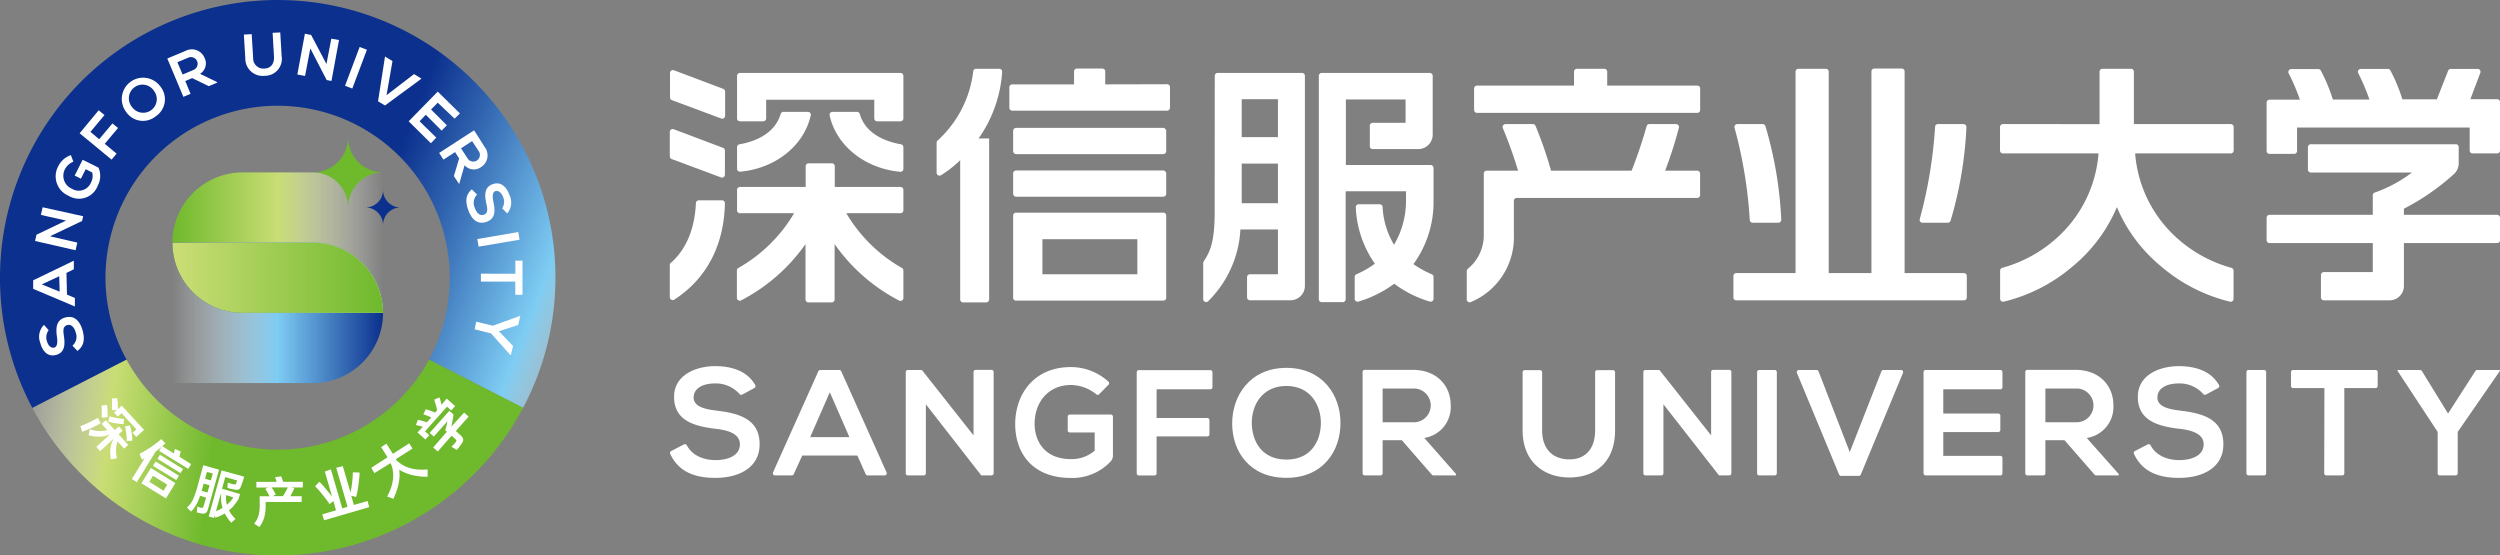 <svg xmlns="http://www.w3.org/2000/svg" xmlns:xlink="http://www.w3.org/1999/xlink" viewBox="0 0 474.02 105.32"><rect x="0" y="0" width="474.02" height="105.32" fill="#808080" stroke="none"/><defs><style>.cls-1{isolation:isolate;}.cls-2{fill:url(#未命名的渐变_18);}.cls-3{fill:url(#未命名的渐变_16);}.cls-4{fill:url(#未命名的渐变_16-2);}.cls-5{fill:url(#未命名的渐变_12);}.cls-6{fill:url(#未命名的渐变_24);}.cls-7{mix-blend-mode:multiply;fill:url(#未命名的渐变_19);}.cls-8{fill:#6fb92c;}.cls-9{fill:#0b308e;}.cls-10{fill:#fff;}</style><linearGradient id="未命名的渐变_18" x1="115.77" y1="69.91" x2="66.91" y2="51.18" gradientUnits="userSpaceOnUse"><stop offset="0" stop-color="#fff" stop-opacity="0"/><stop offset="0.34" stop-color="#7dccf3"/><stop offset="0.77" stop-color="#3063af"/><stop offset="1" stop-color="#0b308e"/></linearGradient><linearGradient id="未命名的渐变_16" x1="0.93" y1="79.32" x2="40.5" y2="83.88" gradientUnits="userSpaceOnUse"><stop offset="0" stop-color="#fff" stop-opacity="0"/><stop offset="0.5" stop-color="#c9dd74"/><stop offset="1" stop-color="#6fb92c"/></linearGradient><linearGradient id="未命名的渐变_16-2" x1="72.63" y1="46" x2="32.69" y2="46" xlink:href="#未命名的渐变_16"/><linearGradient id="未命名的渐变_12" x1="2504.88" y1="6921.9" x2="2464.93" y2="6921.9" gradientTransform="translate(2537.56 6981.21) rotate(180)" gradientUnits="userSpaceOnUse"><stop offset="0" stop-color="#fff" stop-opacity="0"/><stop offset="0.5" stop-color="#7dccf3"/><stop offset="1" stop-color="#0b308e"/></linearGradient><linearGradient id="未命名的渐变_24" x1="72.63" y1="52.66" x2="32.69" y2="52.66" gradientUnits="userSpaceOnUse"><stop offset="0" stop-color="#fff"/><stop offset="1" stop-color="#0b308e"/></linearGradient><linearGradient id="未命名的渐变_19" x1="32.69" y1="52.66" x2="72.63" y2="52.66" gradientUnits="userSpaceOnUse"><stop offset="0" stop-color="#ccde77"/><stop offset="1" stop-color="#6fb92c"/></linearGradient></defs><title>logo</title><g class="cls-1"><g id="图层_1" data-name="图层 1"><path class="cls-2" d="M20,52.66A32.64,32.64,0,1,1,81.36,68.2l17.82,9.14A52.66,52.66,0,1,0,0,52.66,52.45,52.45,0,0,0,6.13,77.34L24,68.2A32.44,32.44,0,0,1,20,52.66Z"/><path class="cls-3" d="M52.66,105.32a52.66,52.66,0,0,0,46.52-28L81.36,68.2A32.64,32.64,0,0,1,24,68.2L6.13,77.34A52.67,52.67,0,0,0,52.66,105.32Z"/><path class="cls-4" d="M72.63,59.32H46A13.32,13.32,0,0,1,32.69,46h0A13.31,13.31,0,0,1,46,32.69H72.63Z"/><path class="cls-5" d="M32.69,46H59.32A13.3,13.3,0,0,1,72.63,59.32h0A13.31,13.31,0,0,1,59.32,72.63H32.69Z"/><path class="cls-6" d="M46,59.32H72.63A13.31,13.31,0,0,0,59.32,46H32.69A13.32,13.32,0,0,0,46,59.32Z"/><path class="cls-7" d="M46,59.32H72.63A13.33,13.33,0,0,0,59.32,46H32.69A13.31,13.31,0,0,0,46,59.32Z"/><path class="cls-8" d="M59.32,32.69A6.65,6.65,0,0,1,66,39.34a6.66,6.66,0,0,1,6.66-6.65A6.66,6.66,0,0,1,66,26,6.66,6.66,0,0,1,59.32,32.69Z"/><path class="cls-9" d="M69.3,39.34a3.33,3.33,0,0,1,3.33,3.33A3.33,3.33,0,0,1,76,39.34,3.33,3.33,0,0,1,72.63,36,3.33,3.33,0,0,1,69.3,39.34Z"/><path class="cls-10" d="M9.23,62.6a2.27,2.27,0,0,0-.36,2c.29,1.06.87,1.45,1.43,1.3s.64-1,.5-2c-.23-1.64-.21-3.23,1.6-3.71s2.83.84,3.28,2.54c.42,1.55.26,2.87-1,3.81l-.94-1a2.23,2.23,0,0,0,.63-2.46c-.24-.9-.78-1.66-1.61-1.44s-.81,1-.64,2.06c.23,1.6.2,3.15-1.5,3.6S8,66.4,7.63,65a3.19,3.19,0,0,1,.71-3.4Z"/><path class="cls-10" d="M12.6,51.75l.1,4.11,1.5.64,0,1.61L6.29,54.77l0-1.62L14,49.43l0,1.62ZM7.92,53.92l3.39,1.38-.08-2.92Z"/><path class="cls-10" d="M7.75,40.75l.33-1.45L15.77,41l-.21.9h0L9.48,44.8,14.66,46l-.33,1.45L6.65,45.69l.26-1.18,5.61-2.69Z"/><path class="cls-10" d="M13.91,30.66a3.06,3.06,0,0,0-1.6,1.44,2.68,2.68,0,0,0,1.38,3.72,2.49,2.49,0,0,0,3.57-1.24,2.63,2.63,0,0,0,.23-1.87l-1.24-.63-.91,1.8-1.18-.59,1.51-3,3,1.49a3.91,3.91,0,0,1-.14,3.44A3.79,3.79,0,0,1,13,37.12a4,4,0,0,1-1.94-5.63,4.16,4.16,0,0,1,2.38-2.08Z"/><path class="cls-10" d="M21.16,30.27l-6.06-5,3.61-4.36,1.1.91L17.15,25,18.8,26.4l2.52-3,1.06.87-2.52,3,2.25,1.86Z"/><path class="cls-10" d="M30.37,16.35a3.85,3.85,0,0,1-.8,5.67,3.84,3.84,0,0,1-5.67-.82,4,4,0,1,1,6.47-4.85Zm-5.29,4a2.58,2.58,0,1,0,4.13-3.1,2.59,2.59,0,1,0-4.13,3.1Z"/><path class="cls-10" d="M41.2,15.66l-1.62.68-3.14-1.53-1.31.55,1,2.43-1.36.57-3.05-7.27c1.15-.48,2.3-.95,3.45-1.44A2.61,2.61,0,0,1,38.8,11a2.33,2.33,0,0,1-.87,3l3.23,1.56ZM33.63,11.8l1,2.33,2.08-.88a1.26,1.26,0,1,0-1-2.32Z"/><path class="cls-10" d="M53.14,6.15l.26,4.5a3.2,3.2,0,0,1-3.19,3.72,3.29,3.29,0,0,1-3.7-3.31l-.27-4.5,1.48-.09L48,11a1.94,1.94,0,0,0,2.16,2c1.23-.07,1.87-.94,1.79-2.28l-.26-4.5Z"/><path class="cls-10" d="M62.82,7.33l1.46.26-1.43,7.76-.91-.17h0l-3.1-6-1,5.22-1.46-.27,1.43-7.74L59,6.64l2.9,5.5Z"/><path class="cls-10" d="M65.42,16.27l2.77-7.36,1.38.52L66.8,16.79Z"/><path class="cls-10" d="M73,20l-1.32-.79L73,10.72l1.42.86-1.13,6.47,5.21-4,1.42.86Z"/><path class="cls-10" d="M81.7,27.16,77.49,23q2.74-2.82,5.51-5.63l4.2,4.13-1,1L83,19.47l-1.27,1.29,3,3-1,1-3-3L79.56,23l3.16,3.09Z"/><path class="cls-10" d="M87.06,34.88l-1-1.48,1-3.36-.77-1.2-2.21,1.43L83.27,29l6.62-4.29c.68,1.05,1.34,2.1,2,3.15a2.6,2.6,0,0,1-.65,3.8,2.32,2.32,0,0,1-3.15-.33l-1,3.46Zm2.46-8.13-2.11,1.37L88.64,30a1.26,1.26,0,1,0,2.11-1.37Z"/><path class="cls-10" d="M95.22,39.5a2.3,2.3,0,0,0,.21-2.06c-.37-1-1-1.38-1.53-1.19s-.56,1.06-.35,2c.35,1.61.46,3.2-1.32,3.82s-2.88-.63-3.46-2.29-.47-2.85.69-3.88l1,1a2.24,2.24,0,0,0-.44,2.5c.31.88.91,1.6,1.72,1.32s.72-1.08.48-2.1c-.35-1.58-.44-3.13,1.23-3.71s2.68.75,3.17,2.11a3.18,3.18,0,0,1-.45,3.44Z"/><path class="cls-10" d="M90.51,45.32,98.27,44l.24,1.45-7.76,1.32Z"/><path class="cls-10" d="M97.72,51.91V49.42h1.35c0,2.27,0,4.2,0,6.48H97.71V53.4l-6.53,0V51.89Z"/><path class="cls-10" d="M94.61,62.81l2.67,2.8-.42,1.73h-.07l-3.68-4.12L90,62.44,90.3,61l3.15.76,5.14-1.86h.07l-.42,1.72Z"/><path class="cls-10" d="M15.24,80.79c.22-.07.46-.16.73-.27s.58-.25.94-.43l.94-.47c.28-.14.51-.27.72-.39l.51,1-.73.43-1,.48c-.35.16-.67.31-1,.43l-.77.3Zm1.78.59a6.11,6.11,0,0,0,1.73.35,4.85,4.85,0,0,0,1.6-.17l-1.08-1.18.78-.72,1.71,1.88.77-.7.73.81-.76.7,1.81,2-.78.71-1.24-1.35A5.16,5.16,0,0,0,22,85.3a5.75,5.75,0,0,0,.18,1.59l-1.15.2a5.27,5.27,0,0,1-.11-.92,6.75,6.75,0,0,1,0-1,6,6,0,0,1,.21-1,4.38,4.38,0,0,1,.42-1L19,85.54l-.74-.8,2.6-2.38a5.38,5.38,0,0,1-1.93.43,6.65,6.65,0,0,1-2.13-.28Zm3.26-4.6a10.79,10.79,0,0,1,.12,1.15,8.2,8.2,0,0,1,0,1.17l-1.11.1c0-.15,0-.32,0-.52s0-.42,0-.66,0-.46,0-.64,0-.35-.05-.49Zm.48,2.15a9.73,9.73,0,0,0,1.35.32l.79.12.62.06-.1,1a6,6,0,0,1-.66-.06l-.83-.12c-.3,0-.56-.1-.79-.16s-.43-.11-.61-.16Zm6.55,2.57-1.48,1.35-.71-.78.73-.66-2.8-3.07-.72.66-.72-.78.56-.51-.93.07a4,4,0,0,0,0-.49q0-.26,0-.6c0-.23,0-.44,0-.63s0-.35-.05-.49l1-.09a7.67,7.67,0,0,1,.15,1.11c0,.39,0,.71,0,1l.73-.68Zm-2.64-.84c0,.18.09.38.15.62s.09.51.14.82.07.57.1.79,0,.45,0,.66l-1.05.09c0-.18,0-.39,0-.62s-.05-.49-.08-.8-.08-.56-.11-.79-.08-.42-.12-.59Z"/><path class="cls-10" d="M34.25,85.6c0,.1,0,.22-.07.35s-.07.28-.12.45l-.05.2L36.23,88l-.54.89-5.52-3.41.46-.74c-.2.15-.38.3-.56.45l-.54.41-3.6,5.83L25,90.82l2.42-3.93-.51.28-.45-1.12a20.41,20.41,0,0,0,2.12-1.27c.39-.26.74-.51,1.07-.76a10,10,0,0,0,.91-.77l.8.82-.31.27-.3.26L33,86l0-.16.1-.41c0-.11.05-.22.07-.31Zm-1,6L31.47,94.5l-4.66-2.86,1.79-2.9Zm-4.93-.24L31,93.05l.71-1.16L29,90.21Zm5.61-1.17-.51.83L29,88.33l.51-.82Zm.78-1.26-.48.77L29.86,87l.47-.77Z"/><path class="cls-10" d="M35.45,96.26a7.39,7.39,0,0,0,.66-.75,5.48,5.48,0,0,0,.48-.78,20,20,0,0,0,.95-2.84l1-3.68,3,.85-2.12,7.53a1.29,1.29,0,0,1-.19.44.75.75,0,0,1-.25.25.71.71,0,0,1-.31.1,2,2,0,0,1-.35,0l-.5-.1-.5-.13.09-1.1.36.13.37.11.16,0,.1,0a.2.2,0,0,0,.07-.1A1.89,1.89,0,0,1,38.6,96l.47-1.65L37.93,94c-.09.29-.19.56-.28.79s-.19.44-.28.62A6.59,6.59,0,0,1,36.23,97Zm2.78-3.19,1.11.31L39.72,92l-1.1-.31L38.25,93Zm.65-2.3,1.1.31.37-1.29-1.11-.31Zm7.41-.39q-.16.59-.3,1c-.1.28-.19.55-.3.83a1.77,1.77,0,0,1-.19.39.79.79,0,0,1-.24.21.9.9,0,0,1-.34.06,2.58,2.58,0,0,1-.49-.06,4.46,4.46,0,0,1-.69-.13l-.62-.17.07-1,.31.1.25.08.23.07.28.07a.65.65,0,0,0,.35,0c.07,0,.12-.09.17-.19l.09-.25c0-.1.06-.19.08-.29l-2.23-.64-.62,2.21,3.41,1-.27.92a10.07,10.07,0,0,1-.69,1,5.24,5.24,0,0,1-.93,1l-.2.17a4.6,4.6,0,0,0,.52.84,7.07,7.07,0,0,0,.72.79l-.82.73a9.6,9.6,0,0,1-.71-.92,7.64,7.64,0,0,1-.51-.85,6.89,6.89,0,0,1-1.79.8l-.15-.36-.11.41-1-.27L42,89.19ZM42.2,96.29a6.58,6.58,0,0,1-.26-1.21,7.83,7.83,0,0,1,0-1.47l-.06,0-.93,3.28a4.27,4.27,0,0,0,.7-.27C41.82,96.5,42,96.4,42.2,96.29Zm.67-2.41a7.55,7.55,0,0,0,0,1,5.31,5.31,0,0,0,.15.83,6.54,6.54,0,0,0,1.23-1.4Z"/><path class="cls-10" d="M48.19,99.29a5.22,5.22,0,0,0,.55-.84,4.77,4.77,0,0,0,.3-.78,7.42,7.42,0,0,0,.2-2V94.09H51.1c0-.09-.09-.18-.14-.28l-.17-.32q-.15-.27-.27-.45l-.22-.34.5-.26H48.61V91.36l3.79,0s0-.11,0-.16,0-.12-.06-.19l-.1-.3-.1-.22,1.17-.17.11.25c0,.09.07.2.12.32s.06.18.08.26a.89.89,0,0,1,.06.2l3.74,0v1.08l-2.05,0,.44.17c-.07.15-.15.33-.25.53s-.23.43-.36.68l-.16.27h2.16v1.1l-6.83,0v.65a8.72,8.72,0,0,1-.26,2.26,6,6,0,0,1-.93,1.84Zm3.54-5.22h1.92c.07-.11.15-.23.22-.36l.26-.44.25-.46c.07-.14.14-.27.19-.4l-3.09,0c.06.08.11.16.16.24l.18.28a4.89,4.89,0,0,1,.27.46l.2.36Z"/><path class="cls-10" d="M60.57,91.35a9.35,9.35,0,0,1,.67.7l.83,1c.18.21.34.41.49.6s.29.36.41.53l-1.38-4.77L62.74,89l2.16,7.39,1-.3-2.15-7.4L65,88.38l1.47,5.05c0-.23.08-.48.13-.75s.09-.58.13-.9c.06-.47.1-.88.13-1.23s0-.68.06-1l1.25.05c0,.29,0,.62-.05,1s-.09.79-.15,1.29-.14.94-.21,1.33-.15.73-.23,1L66.6,94l.5,1.74L69.7,95,70,96.16l-8.56,2.49-.33-1.13,2.6-.76L63.22,95l-.73.58c-.1-.16-.2-.31-.3-.44s-.19-.27-.29-.4l-.33-.43-.4-.5c-.3-.37-.56-.69-.79-.94s-.44-.48-.64-.68Z"/><path class="cls-10" d="M73.41,94.15a12.78,12.78,0,0,0,.69-1.55A8.81,8.81,0,0,0,74.5,91a6.43,6.43,0,0,0,0-1.64,4.68,4.68,0,0,0-.45-1.55L71,89.7l-.61-1,3.09-2-1.21-1.92,1-.66,1.22,1.93,3.11-2,.61,1-3.13,2,0,.08,0,.06a6.91,6.91,0,0,0,1.2.93,6,6,0,0,0,1.34.6,7.63,7.63,0,0,0,1.58.3,14.71,14.71,0,0,0,1.88,0l0,1.37a11.69,11.69,0,0,1-3-.33,8.15,8.15,0,0,1-2.38-1,7.08,7.08,0,0,1,.05,1.38,8.43,8.43,0,0,1-.2,1.4,11.61,11.61,0,0,1-.41,1.39c-.16.46-.35.91-.55,1.35Z"/><path class="cls-10" d="M80.73,77.6c.29.08.58.17.89.28s.59.23.85.36l.42-.47c-.07-.31-.16-.65-.26-1s-.2-.68-.3-1l1-.42a7,7,0,0,1,.21.69c.06.24.12.48.17.71l1-1.17,1.59,1.42-.74.82-.8-.71-4.17,4.68.81.72-.74.82L79.16,82l1-1.06-.64-.2q-.33-.09-.66-.15l.38-1c.27.06.55.13.86.22a8.3,8.3,0,0,1,.84.27l.84-.94L81,78.81c-.24-.09-.48-.17-.73-.24Zm4,4.25-.32-.28c.09-.27.17-.54.24-.82s.13-.56.18-.86l-2.58,2.89-.78-.7,3.73-4.19.77.68c0,.45-.11.87-.18,1.25a10.42,10.42,0,0,1-.23,1.09L88,78.23l.85.76-2.42,2.73.8.72a2.5,2.5,0,0,1,.43.46.8.8,0,0,1,.17.42,1,1,0,0,1-.11.48,3.34,3.34,0,0,1-.39.61c-.14.19-.26.35-.37.48a2.8,2.8,0,0,1-.37.41l-1-.6c.13-.12.26-.25.4-.4a3.84,3.84,0,0,0,.35-.4,2.15,2.15,0,0,0,.18-.23.27.27,0,0,0,0-.16.33.33,0,0,0-.07-.15s-.11-.11-.19-.19l-.63-.56-2.63,3-.86-.76Z"/><path class="cls-10" d="M140.72,74.82a.4.4,0,0,1-.51-.12,6,6,0,0,0-4.55-2c-2.8,0-4.14,1.17-4.14,2.66,0,1.74,2.06,2.23,4.46,2.51,4.17.51,8.05,1.6,8.05,6.37,0,4.45-3.94,6.37-8.4,6.37-3.95,0-7-1.18-8.56-4.57a.41.41,0,0,1,.19-.52l2.43-1.26a.41.41,0,0,1,.54.17c1,1.94,3.17,2.81,5.46,2.81s4.6-.83,4.6-3c0-1.89-2-2.66-4.63-2.94-4.08-.49-7.85-1.57-7.85-6.06,0-4.11,4.06-5.79,7.74-5.82,3,0,6.07.81,7.65,3.59a.4.4,0,0,1-.16.56Z"/><path class="cls-10" d="M162.56,86.37H152.11l-1.61,3.54a.39.39,0,0,1-.36.23h-3.2a.4.4,0,0,1-.37-.57l8.6-19.18a.42.42,0,0,1,.37-.24h3.59a.42.42,0,0,1,.37.24l8.6,19.18a.4.4,0,0,1-.36.57h-3.23a.39.39,0,0,1-.37-.24Zm-5.22-12-3.72,8.51h7.43Z"/><path class="cls-10" d="M185,70.13h3a.4.4,0,0,1,.4.4V89.74a.4.4,0,0,1-.4.4h-1.94v0L175.55,76.66V89.74a.4.4,0,0,1-.4.4h-3a.4.4,0,0,1-.41-.4V70.56a.41.41,0,0,1,.41-.41h2.45a.4.4,0,0,1,.32.16l9.67,12.24v-12A.4.4,0,0,1,185,70.13Z"/><path class="cls-10" d="M208.4,74.76a.39.39,0,0,1-.54,0A7.72,7.72,0,0,0,203.05,73c-4.28,0-6.88,3.25-6.88,7.37,0,3.28,1.91,6.68,6.88,6.68a6.67,6.67,0,0,0,4.51-1.6V82h-4.71a.4.4,0,0,1-.4-.41V79a.4.4,0,0,1,.4-.4h7.77a.4.4,0,0,1,.4.4v7.39a1.61,1.61,0,0,1-.45,1.12,9.9,9.9,0,0,1-7.52,3.11c-7.51,0-10.56-4.94-10.56-10.19,0-5.63,3.51-10.83,10.56-10.83a10.57,10.57,0,0,1,7.13,2.78.4.4,0,0,1,0,.57Z"/><path class="cls-10" d="M215.53,89.74V70.59a.4.4,0,0,1,.4-.41h13.56a.4.4,0,0,1,.4.41v2.82a.4.4,0,0,1-.4.4H219.3v5.45h9.62a.4.4,0,0,1,.4.41v2.67a.4.4,0,0,1-.4.41H219.3v7a.4.4,0,0,1-.4.4h-3A.4.4,0,0,1,215.53,89.74Z"/><path class="cls-10" d="M254.16,80.26c0,5.17-3.22,10.34-10.25,10.34s-10.28-5.06-10.28-10.31S237,69.75,243.91,69.75,254.22,75,254.16,80.26Zm-16.81.09c.08,3.28,1.85,6.79,6.56,6.79s6.48-3.54,6.54-6.82-1.83-7.14-6.54-7.14S237.26,77,237.35,80.35Z"/><path class="cls-10" d="M276.09,90.14h-4.3a.41.41,0,0,1-.3-.14l-5.7-6.54h-3.63v6.28a.4.4,0,0,1-.4.4h-3a.4.4,0,0,1-.4-.4V70.53a.4.4,0,0,1,.4-.4l9.11,0c4.71,0,7.19,3.17,7.19,6.63a5.92,5.92,0,0,1-5,6.28l6,6.82ZM262.16,73.67v6.39h5.74a3.2,3.2,0,1,0,0-6.39Z"/><path class="cls-10" d="M305.83,70.18a.4.4,0,0,1,.4.41v11c0,5.91-3.62,8.94-8.65,8.94-4.79,0-8.88-2.91-8.88-8.94v-11a.41.41,0,0,1,.41-.41H292a.4.4,0,0,1,.4.41v11c0,3.6,2.06,5.51,5.17,5.51s4.88-2.08,4.88-5.51v-11a.41.41,0,0,1,.41-.41Z"/><path class="cls-10" d="M324.88,70.13h3a.4.4,0,0,1,.4.4V89.74a.4.4,0,0,1-.4.4h-1.94v0L315.4,76.66V89.74a.4.4,0,0,1-.4.4h-3a.4.4,0,0,1-.41-.4V70.56a.41.41,0,0,1,.41-.41h2.45a.4.4,0,0,1,.32.16l9.67,12.24v-12A.4.4,0,0,1,324.88,70.13Z"/><path class="cls-10" d="M333.16,89.74V70.56a.41.41,0,0,1,.41-.41h2.93a.4.4,0,0,1,.4.41V89.74a.4.4,0,0,1-.4.4h-2.93A.4.4,0,0,1,333.16,89.74Z"/><path class="cls-10" d="M352.45,90.23h-3.37a.4.4,0,0,1-.37-.25l-8-19.27a.41.41,0,0,1,.37-.56h3.35a.41.41,0,0,1,.38.26l5.92,15.31,6-15.31a.4.4,0,0,1,.37-.26h3.35a.4.4,0,0,1,.37.56l-8,19.27A.39.39,0,0,1,352.45,90.23Z"/><path class="cls-10" d="M379.27,90.14H365.12a.4.4,0,0,1-.4-.4V70.56a.4.4,0,0,1,.4-.41h14.15a.41.41,0,0,1,.41.41v2.85a.4.4,0,0,1-.41.4H368.46v4.6h10.42a.4.4,0,0,1,.4.4v2.71a.4.4,0,0,1-.4.4H368.46v4.51h10.81a.4.4,0,0,1,.41.4v2.91A.4.4,0,0,1,379.27,90.14Z"/><path class="cls-10" d="M401.75,90.14h-4.3a.37.37,0,0,1-.3-.14l-5.71-6.54h-3.62v6.28a.4.4,0,0,1-.41.4h-3a.4.4,0,0,1-.4-.4V70.53a.4.4,0,0,1,.4-.4l9.11,0c4.71,0,7.19,3.17,7.19,6.63a5.93,5.93,0,0,1-5.05,6.28l6.05,6.82ZM387.82,73.67v6.39h5.74a3.2,3.2,0,1,0,0-6.39Z"/><path class="cls-10" d="M418.25,74.82a.39.39,0,0,1-.5-.12,6,6,0,0,0-4.55-2c-2.8,0-4.14,1.17-4.14,2.66,0,1.74,2.06,2.23,4.45,2.51,4.17.51,8.06,1.6,8.06,6.37,0,4.45-3.94,6.37-8.4,6.37-3.95,0-7-1.18-8.56-4.57a.4.4,0,0,1,.19-.52l2.43-1.26a.41.41,0,0,1,.54.17c1,1.94,3.17,2.81,5.46,2.81s4.6-.83,4.6-3c0-1.89-2-2.66-4.63-2.94-4.08-.49-7.85-1.57-7.85-6.06,0-4.11,4-5.79,7.74-5.82,3,0,6.06.81,7.65,3.59a.41.41,0,0,1-.16.56Z"/><path class="cls-10" d="M425.94,89.74V70.56a.4.4,0,0,1,.4-.41h2.93a.41.41,0,0,1,.41.41V89.74a.4.4,0,0,1-.41.4h-2.93A.4.4,0,0,1,425.94,89.74Z"/><path class="cls-10" d="M440.73,73.58h-5.94a.4.4,0,0,1-.4-.4V70.56a.4.4,0,0,1,.4-.41h15.64a.4.4,0,0,1,.4.41v2.62a.4.4,0,0,1-.4.4H444.5V89.74a.4.4,0,0,1-.41.4h-3a.4.4,0,0,1-.4-.4Z"/><path class="cls-10" d="M464.17,78.41l5.19-8.07a.4.4,0,0,1,.34-.19H474v.18l-8,11.56v7.85a.4.4,0,0,1-.4.4h-3a.4.4,0,0,1-.4-.4V81.89L454.6,70.33v-.18h4.26a.43.43,0,0,1,.35.2Z"/><path class="cls-10" d="M127,50.23v6.13a.55.55,0,0,0,.84.46c6.63-4.29,9.47-11,9.61-18.29a.55.55,0,0,0-.55-.55H132.5a.56.56,0,0,0-.55.52c-.16,3.61-1.17,8.18-4.72,11.31A.57.57,0,0,0,127,50.23Z"/><path class="cls-10" d="M137.13,16.85l-9.35-3.53a.55.55,0,0,0-.74.51v4.65a.54.54,0,0,0,.36.51l9.35,3.48a.55.55,0,0,0,.74-.51v-4.6A.56.56,0,0,0,137.13,16.85Z"/><path class="cls-10" d="M137.13,28.05l-9.35-3.53A.55.55,0,0,0,127,25v4.64a.55.55,0,0,0,.36.52l9.35,3.48a.55.55,0,0,0,.74-.51v-4.6A.55.55,0,0,0,137.13,28.05Z"/><path class="cls-10" d="M153.2,21.21h-4.65a.55.55,0,0,0-.53.39c-1,3.48-4.42,5.18-7.82,5.76a.56.56,0,0,0-.45.54V32a.55.55,0,0,0,.6.55c6.58-.59,12.08-4.84,13.38-10.7A.54.54,0,0,0,153.2,21.21Z"/><path class="cls-10" d="M162.49,21.21h-4.65a.55.55,0,0,0-.54.66c1.3,5.86,6.81,10.11,13.39,10.7a.55.55,0,0,0,.6-.55V27.9a.56.56,0,0,0-.45-.54c-3.4-.58-6.85-2.28-7.82-5.76A.55.55,0,0,0,162.49,21.21Z"/><path class="cls-10" d="M145.27,18.91h20.5v3.54a.55.55,0,0,0,.54.55h4.43a.55.55,0,0,0,.55-.55V14.38a.55.55,0,0,0-.55-.55H140.3a.55.55,0,0,0-.55.55v8.07a.55.55,0,0,0,.55.55h4.42a.55.55,0,0,0,.55-.55Z"/><path class="cls-10" d="M170.74,35.45H158.28V31.52a.55.55,0,0,0-.55-.55h-4.42a.54.54,0,0,0-.55.55v3.93H140.3a.55.55,0,0,0-.55.55v3.89a.55.55,0,0,0,.55.54h10.27A28.69,28.69,0,0,1,140,50.81a.53.53,0,0,0-.28.47v5.19a.55.55,0,0,0,.79.49,34.07,34.07,0,0,0,12.22-10.68V56.79a.55.55,0,0,0,.55.55h4.42a.55.55,0,0,0,.55-.55V46.28A34.07,34.07,0,0,0,170.5,57a.55.55,0,0,0,.79-.49V51.28a.53.53,0,0,0-.28-.47,28.69,28.69,0,0,1-10.54-10.38h10.27a.55.55,0,0,0,.55-.54V36A.55.55,0,0,0,170.74,35.45Z"/><path class="cls-10" d="M184.53,13.53a21,21,0,0,1-6.75,13.11.55.55,0,0,0-.19.41v5.7a.55.55,0,0,0,.83.48,22,22,0,0,0,3.64-2.85V56.79a.55.55,0,0,0,.55.55H187a.55.55,0,0,0,.55-.55V26.25h-2a24.76,24.76,0,0,0,4.47-12.63.55.55,0,0,0-.55-.58h-4.45A.54.54,0,0,0,184.53,13.53Z"/><rect class="cls-10" x="192.1" y="32.32" width="29.02" height="4.98" rx="0.55"/><path class="cls-10" d="M192.65,57h27.93a.54.54,0,0,0,.54-.54V40.87a.54.54,0,0,0-.54-.55H192.65a.54.54,0,0,0-.55.55V56.41A.54.54,0,0,0,192.65,57Zm5-11.65h18V52h-18Z"/><path class="cls-10" d="M209.56,16V13.59A.55.55,0,0,0,209,13H204.2a.55.55,0,0,0-.55.55V16H191.93a.55.55,0,0,0-.55.55v3.89a.55.55,0,0,0,.55.54h29.36a.55.55,0,0,0,.55-.54V16.52a.55.55,0,0,0-.55-.55Z"/><rect class="cls-10" x="192.1" y="24.25" width="29.02" height="4.98" rx="0.55"/><path class="cls-10" d="M337.74,41.66a73.66,73.66,0,0,0-3-17.74.55.55,0,0,0-.52-.39h-4.81a.55.55,0,0,0-.53.69,85.41,85.41,0,0,1,2.89,17.5.55.55,0,0,0,.55.51h4.89A.55.55,0,0,0,337.74,41.66Z"/><path class="cls-10" d="M372.34,23.53h-4.89a.53.53,0,0,0-.54.51A86.79,86.79,0,0,1,364,41.54a.54.54,0,0,0,.52.69h4.81a.55.55,0,0,0,.52-.39,73.66,73.66,0,0,0,3-17.74A.54.54,0,0,0,372.34,23.53Z"/><path class="cls-10" d="M360.58,13h-5.19a.55.55,0,0,0-.55.55V51.78h-8.1V13.59a.55.55,0,0,0-.54-.55H341a.55.55,0,0,0-.55.55V51.78H329.22a.54.54,0,0,0-.55.55v4.08a.54.54,0,0,0,.55.54h43.15a.55.55,0,0,0,.55-.54V52.33a.55.55,0,0,0-.55-.55H361.13V13.59A.55.55,0,0,0,360.58,13Z"/><path class="cls-10" d="M304.74,16.23V13.59a.55.55,0,0,0-.55-.55H299a.55.55,0,0,0-.55.55v2.64h-18.4a.55.55,0,0,0-.55.54v4.08a.55.55,0,0,0,.55.55h41.77a.54.54,0,0,0,.54-.55V16.77a.54.54,0,0,0-.54-.54Z"/><path class="cls-10" d="M317.81,23.53h-5.08a.53.53,0,0,0-.52.4c-.8,2.84-1.76,5.68-2.84,8.43H294.09a75.46,75.46,0,0,0-2.94-8.49.55.55,0,0,0-.51-.34h-5.18a.55.55,0,0,0-.51.76,84.92,84.92,0,0,1,2.89,8.07h-5.95a.54.54,0,0,0-.55.55V44.62a8.25,8.25,0,0,1-3,6.33.55.55,0,0,0-.23.45v5.37a.55.55,0,0,0,.76.51,13.3,13.3,0,0,0,8.17-12.83V38.08a.55.55,0,0,1,.55-.55h34.22a.54.54,0,0,0,.54-.54V32.91a.54.54,0,0,0-.54-.55h-6.09a74.92,74.92,0,0,0,2.61-8.15A.55.55,0,0,0,317.81,23.53Z"/><path class="cls-10" d="M422.92,23.53H404.6V13.59a.55.55,0,0,0-.55-.55h-5.41a.55.55,0,0,0-.55.55v9.94H379.77a.55.55,0,0,0-.55.55v4.46a.55.55,0,0,0,.55.55H397.9a24,24,0,0,1-6,14.11,25.52,25.52,0,0,1-12.25,7.58.54.54,0,0,0-.41.52v5.36a.55.55,0,0,0,.67.54A31.38,31.38,0,0,0,393,50.5a29.28,29.28,0,0,0,8.38-11.23,29.26,29.26,0,0,0,8.37,11.23,31.38,31.38,0,0,0,13.08,6.7.55.55,0,0,0,.67-.54V51.3a.54.54,0,0,0-.41-.52,25.52,25.52,0,0,1-12.25-7.58,24,24,0,0,1-6-14.11h18.13a.55.55,0,0,0,.55-.55V24.08A.55.55,0,0,0,422.92,23.53Z"/><path class="cls-10" d="M468.4,18.81l1.89-5a.54.54,0,0,0-.51-.74h-5.09a.55.55,0,0,0-.51.35l-2.13,5.42h-6.54a32.07,32.07,0,0,0-2.26-5.47.56.56,0,0,0-.49-.3h-5.13a.55.55,0,0,0-.49.8,38.85,38.85,0,0,1,2.12,5h-6.93a33,33,0,0,0-2.27-5.47.55.55,0,0,0-.48-.3h-5.14a.55.55,0,0,0-.49.8,38.91,38.91,0,0,1,2.13,5h-5.76a.55.55,0,0,0-.55.55v9.18a.55.55,0,0,0,.55.55H435a.55.55,0,0,0,.54-.55V24.18h32.73v4.36a.55.55,0,0,0,.55.55h4.66a.55.55,0,0,0,.55-.55V19.36a.54.54,0,0,0-.55-.55Z"/><path class="cls-10" d="M455.8,39.57A43.82,43.82,0,0,0,465.29,33a2.76,2.76,0,0,0,.9-2V27.89a.54.54,0,0,0-.55-.54H438.15a.55.55,0,0,0-.55.54v4.28a.55.55,0,0,0,.55.54h19.18a25.68,25.68,0,0,1-7.09,3.81.54.54,0,0,0-.34.5v3.71H430.32a.55.55,0,0,0-.55.55v4.27a.55.55,0,0,0,.55.54H449.9v5.5h-9.28a.55.55,0,0,0-.55.54v4.28a.55.55,0,0,0,.55.54h12.45a2.73,2.73,0,0,0,2.73-2.73V46.09h17.67a.54.54,0,0,0,.55-.54V41.28a.55.55,0,0,0-.55-.55H455.8Z"/><path class="cls-10" d="M230.31,40.33c0,5.88-1,7.55-2.08,9.24a.52.52,0,0,0-.09.29v6.86a.55.55,0,0,0,.92.41,20.64,20.64,0,0,0,6.13-13.62h7.12V52H237a.55.55,0,0,0-.55.55v3.84a.55.55,0,0,0,.55.54h7.69a2.73,2.73,0,0,0,2.73-2.73V14.38a.55.55,0,0,0-.55-.55h-16a.55.55,0,0,0-.54.55Zm5.13-21.52h6.87V26h-6.87Zm0,12.21h6.87v7.51h-6.87Z"/><path class="cls-10" d="M271.47,52A18.66,18.66,0,0,1,268,50.08,20,20,0,0,0,271.81,38V31.84a.55.55,0,0,0-.55-.55H255.19V18.86h11.32v4.43h-6.24a.55.55,0,0,0-.54.55v3.89a.54.54,0,0,0,.54.54h8.64a2.74,2.74,0,0,0,2.74-2.73V14.38a.55.55,0,0,0-.55-.55H250.6a.55.55,0,0,0-.54.55V56.74a.55.55,0,0,0,.54.55h4a.55.55,0,0,0,.55-.55V36.27h11.44V38a16.36,16.36,0,0,1-2.27,8.41,15.43,15.43,0,0,1-2.17-7.17.54.54,0,0,0-.54-.51h-4a.54.54,0,0,0-.54.58A20,20,0,0,0,260.69,50,18.29,18.29,0,0,1,257.2,52a.54.54,0,0,0-.34.51v4.15a.55.55,0,0,0,.71.52,21.91,21.91,0,0,0,6.79-3.38,21.3,21.3,0,0,0,6.74,3.38.55.55,0,0,0,.71-.52V52.46A.54.54,0,0,0,271.47,52Z"/></g></g></svg>